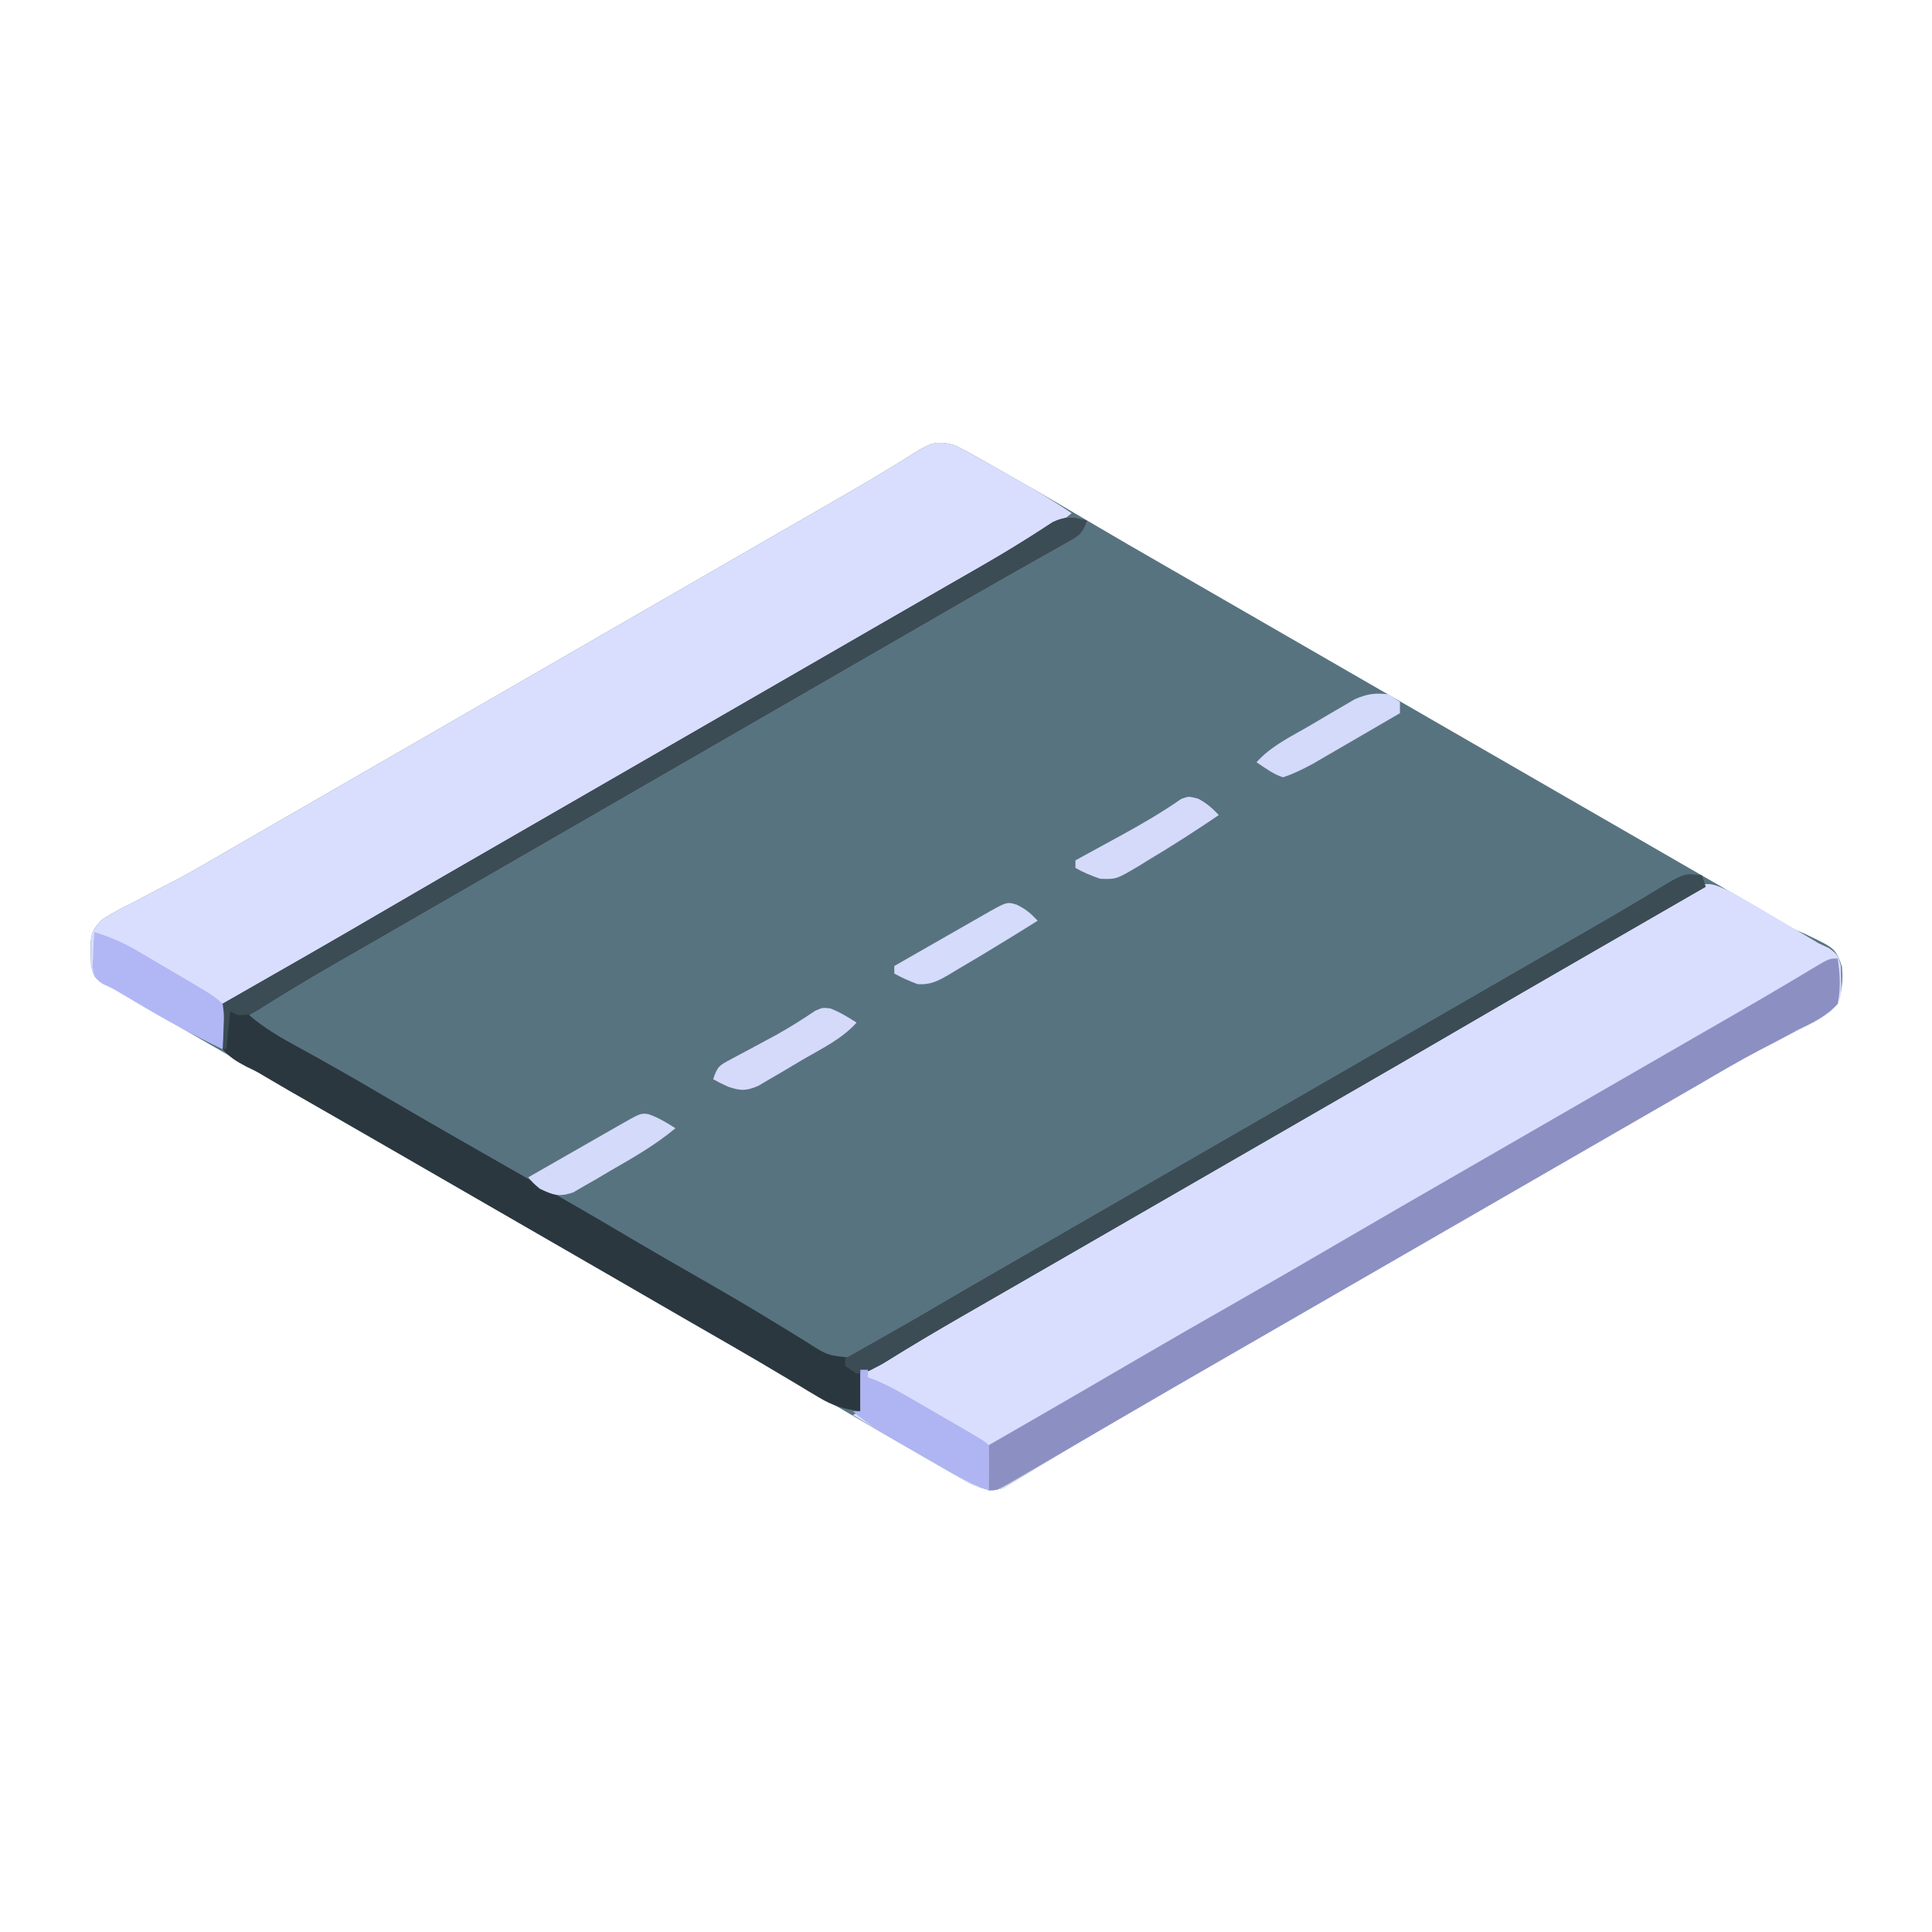 <?xml version="1.0" encoding="UTF-8"?>
<svg version="1.1" xmlns="http://www.w3.org/2000/svg" width="512" height="512">
<path d="M0 0 C1.82 0.87 3.605 1.814 5.359 2.809 C6.383 3.385 7.408 3.962 8.463 4.556 C9.547 5.177 10.632 5.798 11.75 6.438 C12.877 7.076 14.003 7.714 15.164 8.371 C22.642 12.618 30.072 16.942 37.469 21.328 C43.099 24.66 48.769 27.921 54.438 31.188 C56.098 32.145 56.098 32.145 57.793 33.121 C60.063 34.429 62.334 35.737 64.605 37.044 C70.072 40.193 75.536 43.347 81 46.5 C83.167 47.75 85.333 49 87.5 50.25 C120 69 120 69 152.5 87.75 C153.573 88.369 154.645 88.988 155.75 89.625 C157.916 90.874 160.081 92.124 162.246 93.373 C167.686 96.512 173.127 99.65 178.57 102.785 C211.129 121.545 211.129 121.545 219.179 126.402 C222.041 128.082 222.041 128.082 225.36 129.504 C233.398 133.336 233.398 133.336 235.118 138.092 C235.426 141.845 235.225 144.437 234 148 C231.056 151.318 227.589 152.974 223.625 154.875 C221.406 156.05 219.187 157.225 216.969 158.402 C215.815 158.993 214.661 159.583 213.473 160.191 C207.915 163.086 202.532 166.272 197.125 169.438 C194.941 170.698 192.756 171.957 190.57 173.215 C184.045 176.974 177.522 180.736 171 184.5 C168.833 185.75 166.667 187 164.5 188.25 C163.428 188.869 162.355 189.488 161.25 190.125 C99.5 225.75 99.5 225.75 96.25 227.625 C94.084 228.874 91.919 230.124 89.754 231.373 C84.314 234.512 78.873 237.65 73.43 240.785 C63.81 246.328 54.194 251.877 44.605 257.474 C42.601 258.644 40.595 259.812 38.588 260.979 C33.853 263.734 29.137 266.514 24.453 269.355 C23.149 270.137 23.149 270.137 21.818 270.935 C20.196 271.908 18.58 272.892 16.973 273.89 C15.898 274.53 15.898 274.53 14.801 275.184 C14.184 275.561 13.567 275.938 12.931 276.326 C9.517 277.518 6.867 276.409 3.702 274.915 C2.917 274.465 2.133 274.015 1.324 273.551 C-0.022 272.784 -0.022 272.784 -1.395 272.003 C-2.358 271.445 -3.321 270.887 -4.312 270.312 C-5.329 269.731 -6.345 269.149 -7.392 268.55 C-15.508 263.894 -23.589 259.174 -31.663 254.445 C-39.412 249.91 -47.199 245.444 -55 241 C-64.721 235.46 -74.409 229.866 -84.067 224.217 C-94.591 218.062 -105.154 211.976 -115.718 205.891 C-121.147 202.763 -126.573 199.631 -132 196.5 C-134.167 195.25 -136.333 194 -138.5 192.75 C-151.5 185.25 -164.5 177.75 -177.5 170.25 C-178.574 169.63 -179.648 169.011 -180.755 168.372 C-182.905 167.132 -185.054 165.892 -187.204 164.651 C-192.273 161.726 -197.343 158.802 -202.413 155.88 C-204.804 154.502 -207.195 153.124 -209.586 151.745 C-211.27 150.775 -212.954 149.804 -214.639 148.834 C-215.662 148.244 -216.684 147.654 -217.738 147.047 C-218.636 146.53 -219.533 146.012 -220.458 145.479 C-221.297 144.991 -222.136 144.503 -223 144 C-223.914 143.571 -224.827 143.142 -225.769 142.701 C-228 141 -228 141 -228.853 138.105 C-229.135 129.308 -229.135 129.308 -226.149 125.868 C-223.396 124.015 -220.617 122.56 -217.625 121.125 C-215.406 119.95 -213.187 118.775 -210.969 117.598 C-209.815 117.007 -208.661 116.417 -207.473 115.809 C-201.915 112.914 -196.532 109.728 -191.125 106.562 C-188.941 105.302 -186.756 104.043 -184.57 102.785 C-178.045 99.026 -171.522 95.264 -165 91.5 C-162.833 90.25 -160.667 89 -158.5 87.75 C-157.428 87.131 -156.355 86.513 -155.25 85.875 C-67.5 35.25 -67.5 35.25 -64.248 33.374 C-62.088 32.128 -59.929 30.882 -57.77 29.636 C-52.242 26.447 -46.714 23.259 -41.184 20.074 C-40.063 19.428 -38.942 18.783 -37.788 18.117 C-35.581 16.846 -33.373 15.576 -31.163 14.309 C-26.328 11.528 -21.516 8.725 -16.766 5.801 C-15.591 5.084 -15.591 5.084 -14.393 4.353 C-12.974 3.482 -11.562 2.6 -10.16 1.704 C-6.231 -0.698 -4.387 -1.29 0 0 Z " fill="#587380" transform="translate(253,118)"/>
<path d="M0 0 C1.914 1 3.801 2.053 5.66 3.152 C7.222 4.07 7.222 4.07 8.814 5.006 C9.886 5.643 10.958 6.281 12.062 6.938 C13.138 7.571 14.214 8.205 15.322 8.857 C18.219 10.565 21.111 12.279 24 14 C25.379 14.651 25.379 14.651 26.785 15.314 C29 17 29 17 29.853 19.895 C30.135 28.692 30.135 28.692 27.149 32.132 C24.396 33.985 21.617 35.44 18.625 36.875 C16.406 38.05 14.187 39.225 11.969 40.402 C10.238 41.288 10.238 41.288 8.473 42.191 C2.915 45.086 -2.468 48.272 -7.875 51.438 C-10.059 52.698 -12.244 53.957 -14.43 55.215 C-20.955 58.974 -27.478 62.736 -34 66.5 C-36.167 67.75 -38.333 69 -40.5 70.25 C-41.572 70.869 -42.645 71.487 -43.75 72.125 C-105.5 107.75 -105.5 107.75 -108.75 109.625 C-110.916 110.874 -113.081 112.124 -115.246 113.373 C-120.686 116.512 -126.127 119.65 -131.57 122.785 C-141.19 128.328 -150.806 133.877 -160.395 139.474 C-162.399 140.644 -164.405 141.812 -166.412 142.979 C-171.147 145.734 -175.863 148.514 -180.547 151.355 C-181.416 151.877 -182.286 152.398 -183.182 152.935 C-184.804 153.908 -186.42 154.892 -188.027 155.89 C-188.744 156.317 -189.461 156.744 -190.199 157.184 C-190.816 157.561 -191.433 157.938 -192.069 158.326 C-195.591 159.555 -198.274 158.349 -201.52 156.788 C-202.394 156.287 -203.268 155.786 -204.168 155.27 C-205.144 154.713 -206.121 154.157 -207.127 153.584 C-208.137 152.999 -209.147 152.415 -210.188 151.812 C-211.178 151.247 -212.169 150.682 -213.189 150.1 C-219.509 146.482 -225.771 142.772 -232 139 C-231.34 138.67 -230.68 138.34 -230 138 C-230 134.37 -230 130.74 -230 127 C-228.405 126.134 -226.811 125.267 -225.168 124.375 C-219.523 121.295 -213.91 118.165 -208.312 115 C-206.829 114.161 -206.829 114.161 -205.315 113.306 C-197.282 108.753 -189.303 104.111 -181.335 99.443 C-173.586 94.91 -165.8 90.444 -158 86 C-148.279 80.46 -138.591 74.866 -128.933 69.217 C-118.409 63.062 -107.846 56.976 -97.282 50.891 C-91.853 47.763 -86.427 44.631 -81 41.5 C-78.833 40.25 -76.667 39 -74.5 37.75 C-73.427 37.131 -72.355 36.513 -71.25 35.875 C-61.5 30.25 -61.5 30.25 -58.246 28.373 C-56.092 27.13 -53.939 25.888 -51.785 24.645 C-46.763 21.747 -41.741 18.85 -36.716 15.957 C-34.95 14.941 -33.184 13.923 -31.418 12.906 C-29.213 11.636 -27.007 10.366 -24.801 9.098 C-23.794 8.518 -22.787 7.938 -21.75 7.34 C-20.3 6.512 -20.3 6.512 -18.82 5.667 C-16.93 4.55 -15.07 3.381 -13.242 2.165 C-12.379 1.596 -11.515 1.027 -10.625 0.441 C-9.875 -0.076 -9.125 -0.594 -8.352 -1.127 C-4.951 -2.39 -3.266 -1.438 0 0 Z " fill="#D9DEFE" transform="translate(458,236)"/>
<path d="M0 0 C1.949 0.94 3.863 1.955 5.746 3.02 C6.831 3.63 7.916 4.24 9.033 4.869 C10.157 5.51 11.28 6.152 12.438 6.812 C13.557 7.442 14.677 8.072 15.83 8.721 C21.017 11.655 26.07 14.655 31 18 C27.571 20.865 24.121 23.206 20.23 25.398 C18.545 26.354 18.545 26.354 16.826 27.328 C16.234 27.661 15.641 27.995 15.031 28.338 C11.863 30.12 8.704 31.917 5.543 33.711 C4.902 34.074 4.261 34.437 3.601 34.812 C-2.295 38.158 -8.152 41.57 -14 45 C-22.635 50.057 -31.306 55.046 -40 60 C-49.721 65.54 -59.409 71.134 -69.067 76.783 C-79.591 82.938 -90.154 89.024 -100.718 95.109 C-106.147 98.237 -111.573 101.369 -117 104.5 C-119.167 105.75 -121.333 107 -123.5 108.25 C-124.573 108.869 -125.645 109.487 -126.75 110.125 C-136.5 115.75 -136.5 115.75 -139.754 117.627 C-141.908 118.87 -144.061 120.112 -146.215 121.355 C-151.237 124.253 -156.259 127.15 -161.284 130.043 C-163.05 131.059 -164.816 132.077 -166.582 133.094 C-168.787 134.364 -170.993 135.634 -173.199 136.902 C-178.864 140.166 -184.483 143.484 -190.039 146.931 C-192 148 -192 148 -194 148 C-194 151.96 -194 155.92 -194 160 C-204.003 155.188 -213.489 149.71 -223 144 C-223.883 143.587 -224.766 143.175 -225.677 142.749 C-228 141 -228 141 -228.853 138.105 C-229.135 129.308 -229.135 129.308 -226.149 125.868 C-223.396 124.015 -220.617 122.56 -217.625 121.125 C-215.406 119.95 -213.187 118.775 -210.969 117.598 C-209.815 117.007 -208.661 116.417 -207.473 115.809 C-201.915 112.914 -196.532 109.728 -191.125 106.562 C-188.941 105.302 -186.756 104.043 -184.57 102.785 C-178.045 99.026 -171.522 95.264 -165 91.5 C-162.833 90.25 -160.667 89 -158.5 87.75 C-157.428 87.131 -156.355 86.513 -155.25 85.875 C-67.5 35.25 -67.5 35.25 -64.248 33.374 C-62.088 32.128 -59.929 30.882 -57.77 29.636 C-52.242 26.447 -46.714 23.259 -41.184 20.074 C-40.063 19.428 -38.942 18.783 -37.788 18.117 C-35.581 16.846 -33.373 15.576 -31.163 14.309 C-26.328 11.528 -21.516 8.725 -16.766 5.801 C-15.591 5.084 -15.591 5.084 -14.393 4.353 C-12.974 3.482 -11.562 2.6 -10.16 1.704 C-6.228 -0.7 -4.388 -1.301 0 0 Z " fill="#D9DEFE" transform="translate(253,118)"/>
<path d="M0 0 C-1.268 3.805 -2.431 4.11 -5.871 6.047 C-6.907 6.637 -7.943 7.226 -9.01 7.834 C-10.141 8.466 -11.272 9.099 -12.438 9.75 C-13.618 10.419 -14.799 11.089 -15.979 11.76 C-18.433 13.154 -20.889 14.544 -23.347 15.932 C-28.921 19.082 -34.459 22.294 -40 25.5 C-42.166 26.75 -44.333 28 -46.5 29.25 C-47.572 29.869 -48.645 30.488 -49.75 31.125 C-163.5 96.75 -163.5 96.75 -166.753 98.627 C-168.909 99.871 -171.065 101.115 -173.221 102.36 C-178.214 105.242 -183.209 108.121 -188.208 110.992 C-205.25 120.751 -205.25 120.751 -222 131 C-217.993 134.439 -213.807 136.89 -209.188 139.375 C-201.93 143.343 -194.759 147.439 -187.625 151.625 C-173.543 159.878 -159.364 167.956 -145.182 176.036 C-138.513 179.836 -131.851 183.645 -125.25 187.562 C-116.908 192.49 -108.522 197.34 -100.113 202.152 C-94.431 205.411 -88.791 208.719 -83.207 212.145 C-82.122 212.802 -81.036 213.46 -79.918 214.138 C-77.849 215.395 -75.789 216.669 -73.74 217.96 C-68.713 221.16 -68.713 221.16 -63 221.758 C-62.01 221.178 -61.02 220.598 -60 220 C-59.246 219.585 -58.492 219.169 -57.716 218.741 C-54.862 217.149 -52.057 215.487 -49.25 213.812 C-47.086 212.536 -44.922 211.26 -42.758 209.984 C-41.642 209.325 -40.526 208.666 -39.376 207.986 C-33.979 204.811 -28.552 201.686 -23.125 198.562 C-20.94 197.303 -18.755 196.044 -16.57 194.785 C-15.485 194.16 -14.4 193.535 -13.282 192.891 C-7.853 189.763 -2.427 186.631 3 183.5 C5.167 182.25 7.333 181 9.5 179.75 C10.572 179.131 11.645 178.512 12.75 177.875 C100.5 127.25 100.5 127.25 103.753 125.373 C105.909 124.13 108.064 122.886 110.219 121.643 C115.223 118.755 120.228 115.868 125.233 112.983 C126.983 111.974 128.734 110.964 130.484 109.955 C132.664 108.698 134.844 107.442 137.023 106.186 C138.524 105.32 138.524 105.32 140.055 104.438 C141.03 103.878 142.006 103.319 143.011 102.742 C145.104 101.522 147.182 100.275 149.247 99.008 C150.302 98.366 151.358 97.724 152.445 97.062 C153.392 96.476 154.338 95.889 155.313 95.285 C158.154 93.926 159.896 93.724 163 94 C163.33 94.99 163.66 95.98 164 97 C161.359 98.524 158.718 100.047 156.078 101.571 C153.743 102.917 151.409 104.264 149.075 105.611 C143.16 109.024 137.245 112.435 131.328 115.844 C120.87 121.87 110.421 127.911 100 134 C88.453 140.747 76.871 147.433 65.282 154.109 C59.853 157.237 54.427 160.369 49 163.5 C46.833 164.75 44.667 166 42.5 167.25 C41.428 167.869 40.355 168.488 39.25 169.125 C3.5 189.75 3.5 189.75 0.247 191.626 C-1.91 192.871 -4.068 194.117 -6.226 195.362 C-11.777 198.566 -17.33 201.766 -22.887 204.961 C-25.154 206.266 -27.421 207.57 -29.688 208.875 C-30.772 209.498 -31.856 210.122 -32.973 210.764 C-39.62 214.596 -46.233 218.477 -52.727 222.564 C-55.418 224.223 -56.765 225 -60 225 C-60 228.63 -60 232.26 -60 236 C-64.239 235.472 -67.266 234.564 -70.922 232.367 C-72.316 231.541 -72.316 231.541 -73.738 230.698 C-74.732 230.096 -75.726 229.495 -76.75 228.875 C-78.914 227.589 -81.078 226.304 -83.242 225.02 C-84.358 224.354 -85.474 223.688 -86.624 223.002 C-92.013 219.806 -97.444 216.685 -102.875 213.562 C-105.06 212.304 -107.245 211.044 -109.43 209.785 C-111.057 208.848 -111.057 208.848 -112.718 207.891 C-118.147 204.763 -123.573 201.631 -129 198.5 C-131.167 197.25 -133.333 196 -135.5 194.75 C-148.5 187.25 -161.5 179.75 -174.5 172.25 C-175.574 171.631 -176.648 171.011 -177.754 170.373 C-179.907 169.131 -182.06 167.888 -184.213 166.645 C-189.241 163.742 -194.271 160.842 -199.31 157.957 C-201.084 156.941 -202.858 155.924 -204.631 154.906 C-206.848 153.634 -209.067 152.364 -211.287 151.098 C-213.281 149.953 -215.265 148.792 -217.239 147.613 C-219.961 145.978 -219.961 145.978 -222.742 144.657 C-225.315 143.279 -227.121 142.24 -229 140 C-229.743 135.896 -229.54 132.121 -229 128 C-227.916 127.383 -227.916 127.383 -226.811 126.753 C-213.15 118.972 -199.51 111.159 -185.939 103.22 C-175.413 97.065 -164.848 90.977 -154.282 84.891 C-148.853 81.763 -143.427 78.631 -138 75.5 C-135.833 74.25 -133.667 73 -131.5 71.75 C-130.428 71.131 -129.355 70.513 -128.25 69.875 C-66.5 34.25 -66.5 34.25 -63.247 32.374 C-61.09 31.129 -58.932 29.883 -56.774 28.638 C-51.223 25.434 -45.67 22.234 -40.113 19.039 C-38.982 18.388 -37.852 17.737 -36.687 17.066 C-34.466 15.788 -32.244 14.512 -30.021 13.238 C-25.381 10.571 -20.767 7.888 -16.246 5.023 C-15.557 4.59 -14.867 4.157 -14.157 3.71 C-12.413 2.603 -10.682 1.475 -8.953 0.344 C-5.454 -1.249 -3.653 -1.006 0 0 Z " fill="#2B373F" transform="translate(288,138)"/>
<path d="M0 0 C0.636 4.157 0.85 7.862 0 12 C-2.905 15.27 -6.479 16.913 -10.375 18.812 C-12.594 19.996 -14.813 21.181 -17.031 22.367 C-18.185 22.964 -19.339 23.56 -20.527 24.175 C-26.076 27.091 -31.465 30.274 -36.875 33.438 C-39.059 34.698 -41.244 35.957 -43.43 37.215 C-49.955 40.974 -56.478 44.736 -63 48.5 C-65.167 49.75 -67.333 51 -69.5 52.25 C-70.573 52.869 -71.645 53.487 -72.75 54.125 C-134.5 89.75 -134.5 89.75 -137.75 91.625 C-139.916 92.874 -142.081 94.124 -144.246 95.373 C-149.686 98.512 -155.127 101.65 -160.57 104.785 C-171.208 110.914 -181.835 117.06 -192.438 123.25 C-193.417 123.821 -194.396 124.393 -195.405 124.981 C-200.158 127.754 -204.908 130.533 -209.652 133.32 C-211.393 134.339 -213.134 135.357 -214.875 136.375 C-215.672 136.846 -216.469 137.317 -217.291 137.802 C-222.773 141 -222.773 141 -225 141 C-225 137.04 -225 133.08 -225 129 C-223.402 128.08 -221.803 127.159 -220.156 126.211 C-217.937 124.932 -215.719 123.654 -213.5 122.375 C-212.914 122.037 -212.328 121.699 -211.724 121.351 C-203.509 116.614 -195.31 111.852 -187.125 107.062 C-177.855 101.641 -168.542 96.298 -159.212 90.981 C-150.087 85.78 -140.999 80.52 -131.933 75.217 C-121.409 69.062 -110.846 62.976 -100.282 56.891 C-94.853 53.763 -89.427 50.631 -84 47.5 C-81.833 46.25 -79.667 45 -77.5 43.75 C-76.427 43.131 -75.355 42.513 -74.25 41.875 C-64.5 36.25 -64.5 36.25 -61.248 34.374 C-59.088 33.128 -56.929 31.882 -54.77 30.636 C-49.242 27.447 -43.714 24.259 -38.184 21.074 C-35.935 19.779 -33.686 18.483 -31.438 17.188 C-29.82 16.256 -29.82 16.256 -28.17 15.306 C-23.318 12.509 -18.474 9.699 -13.66 6.836 C-12.864 6.363 -12.067 5.889 -11.246 5.402 C-9.794 4.536 -8.344 3.666 -6.896 2.792 C-2.218 0 -2.218 0 0 0 Z " fill="#8C8FC1" transform="translate(487,254)"/>
<path d="M0 0 C-1.268 3.805 -2.431 4.11 -5.871 6.047 C-6.907 6.637 -7.943 7.226 -9.01 7.834 C-10.141 8.466 -11.272 9.099 -12.438 9.75 C-13.618 10.419 -14.799 11.089 -15.979 11.76 C-18.433 13.154 -20.889 14.544 -23.347 15.932 C-28.921 19.082 -34.459 22.294 -40 25.5 C-42.166 26.75 -44.333 28 -46.5 29.25 C-47.572 29.869 -48.645 30.488 -49.75 31.125 C-163.5 96.75 -163.5 96.75 -166.753 98.627 C-168.909 99.871 -171.065 101.115 -173.221 102.36 C-178.214 105.242 -183.209 108.121 -188.208 110.992 C-191.077 112.639 -193.945 114.288 -196.812 115.938 C-197.902 116.563 -198.991 117.189 -200.114 117.834 C-206.766 121.67 -213.332 125.602 -219.777 129.777 C-222 131 -222 131 -225 131 C-225.66 130.67 -226.32 130.34 -227 130 C-227.33 133.3 -227.66 136.6 -228 140 C-228.33 140 -228.66 140 -229 140 C-229 136.04 -229 132.08 -229 128 C-227.916 127.383 -227.916 127.383 -226.811 126.753 C-213.15 118.972 -199.51 111.159 -185.939 103.22 C-175.413 97.065 -164.848 90.977 -154.282 84.891 C-148.853 81.763 -143.427 78.631 -138 75.5 C-135.833 74.25 -133.667 73 -131.5 71.75 C-130.428 71.131 -129.355 70.513 -128.25 69.875 C-66.5 34.25 -66.5 34.25 -63.247 32.374 C-61.09 31.129 -58.932 29.883 -56.774 28.638 C-51.223 25.434 -45.67 22.234 -40.113 19.039 C-38.982 18.388 -37.852 17.737 -36.687 17.066 C-34.466 15.788 -32.244 14.512 -30.021 13.238 C-25.381 10.571 -20.767 7.888 -16.246 5.023 C-15.557 4.59 -14.867 4.157 -14.157 3.71 C-12.413 2.603 -10.682 1.475 -8.953 0.344 C-5.454 -1.249 -3.653 -1.006 0 0 Z " fill="#3C4C55" transform="translate(288,138)"/>
<path d="M0 0 C0.33 0.99 0.66 1.98 1 3 C-1.641 4.524 -4.282 6.047 -6.922 7.571 C-9.257 8.917 -11.591 10.264 -13.925 11.611 C-19.84 15.024 -25.755 18.435 -31.672 21.844 C-42.13 27.87 -52.579 33.911 -63 40 C-74.547 46.747 -86.129 53.433 -97.718 60.109 C-103.147 63.237 -108.573 66.369 -114 69.5 C-116.167 70.75 -118.333 72 -120.5 73.25 C-121.573 73.869 -122.645 74.487 -123.75 75.125 C-159.5 95.75 -159.5 95.75 -162.753 97.626 C-164.91 98.871 -167.068 100.117 -169.226 101.362 C-174.777 104.566 -180.33 107.766 -185.887 110.961 C-188.154 112.265 -190.421 113.57 -192.688 114.875 C-194.315 115.811 -194.315 115.811 -195.975 116.766 C-203.131 120.892 -210.22 125.111 -217.242 129.461 C-221.41 131.787 -221.41 131.787 -224 132 C-224.99 131.34 -225.98 130.68 -227 130 C-227 129.34 -227 128.68 -227 128 C-226.143 127.519 -226.143 127.519 -225.27 127.029 C-213.186 120.24 -201.154 113.373 -189.193 106.372 C-178.584 100.164 -167.934 94.027 -157.282 87.891 C-151.853 84.763 -146.427 81.631 -141 78.5 C-138.833 77.25 -136.667 76 -134.5 74.75 C-133.428 74.131 -132.355 73.513 -131.25 72.875 C-69.5 37.25 -69.5 37.25 -66.248 35.374 C-64.087 34.127 -61.926 32.881 -59.765 31.634 C-54.262 28.459 -48.758 25.284 -43.254 22.109 C-42.144 21.469 -41.033 20.828 -39.889 20.168 C-37.695 18.903 -35.5 17.639 -33.304 16.377 C-28.288 13.49 -23.286 10.585 -18.32 7.613 C-17.448 7.095 -16.576 6.578 -15.677 6.044 C-14.07 5.088 -12.468 4.123 -10.871 3.147 C-4.476 -0.642 -4.476 -0.642 0 0 Z " fill="#3C4C55" transform="translate(451,232)"/>
<path d="M0 0 C0.66 0 1.32 0 2 0 C2 0.66 2 1.32 2 2 C2.698 2.259 3.397 2.518 4.116 2.785 C7.286 4.121 10.163 5.718 13.141 7.441 C13.708 7.769 14.276 8.097 14.861 8.435 C16.052 9.123 17.242 9.813 18.431 10.505 C20.256 11.566 22.085 12.622 23.914 13.678 C32.851 18.851 32.851 18.851 34 20 C34.072 22.02 34.084 24.042 34.062 26.062 C34.053 27.167 34.044 28.272 34.035 29.41 C34.024 30.265 34.012 31.119 34 32 C28.24 29.854 23.094 26.733 17.789 23.66 C16.008 22.63 14.223 21.608 12.438 20.586 C11.303 19.931 10.169 19.276 9 18.602 C7.969 18.007 6.938 17.412 5.875 16.799 C3.066 15.041 0.542 13.123 -2 11 C-1.34 11 -0.68 11 0 11 C0 7.37 0 3.74 0 0 Z " fill="#AFB5F2" transform="translate(228,363)"/>
<path d="M0 0 C4.246 1.289 7.872 2.908 11.695 5.152 C12.741 5.764 13.786 6.376 14.863 7.006 C15.94 7.643 17.016 8.281 18.125 8.938 C19.209 9.571 20.293 10.205 21.41 10.857 C31.428 16.746 31.428 16.746 34 19 C34.391 21.918 34.391 21.918 34.25 25.188 C34.214 26.274 34.178 27.361 34.141 28.48 C34.094 29.312 34.048 30.143 34 31 C24.617 26.552 15.67 21.474 6.812 16.064 C4.842 14.871 4.842 14.871 2.016 13.586 C0 12 0 12 -0.488 9.082 C-0.43 8.003 -0.372 6.924 -0.312 5.812 C-0.267 4.726 -0.222 3.639 -0.176 2.52 C-0.118 1.688 -0.06 0.857 0 0 Z " fill="#B1B7F5" transform="translate(25,247)"/>
<path d="M0 0 C0.99 0.66 1.98 1.32 3 2 C3 2.99 3 3.98 3 5 C-0.609 7.104 -4.22 9.203 -7.834 11.299 C-9.061 12.011 -10.288 12.725 -11.514 13.44 C-13.283 14.471 -15.053 15.498 -16.824 16.523 C-17.887 17.141 -18.95 17.759 -20.046 18.396 C-22.671 19.822 -25.164 21.063 -28 22 C-30.702 21.091 -32.599 19.601 -35 18 C-31.168 13.707 -25.917 11.219 -20.995 8.365 C-19.197 7.318 -17.41 6.252 -15.623 5.186 C-14.483 4.522 -13.343 3.859 -12.168 3.176 C-11.129 2.566 -10.09 1.957 -9.02 1.329 C-5.69 -0.136 -3.598 -0.415 0 0 Z " fill="#D4DAF9" transform="translate(368,184)"/>
<path d="M0 0 C2.649 0.908 4.834 2.246 7.188 3.75 C1.764 8.259 -4.145 11.629 -10.25 15.125 C-11.37 15.791 -12.489 16.458 -13.643 17.145 C-14.729 17.765 -15.815 18.385 -16.934 19.023 C-17.918 19.595 -18.902 20.167 -19.916 20.755 C-23.664 22.043 -25.288 21.447 -28.812 19.75 C-30.688 18.125 -30.688 18.125 -31.812 16.75 C-27.862 14.489 -23.911 12.229 -19.959 9.969 C-18.615 9.2 -17.271 8.431 -15.926 7.661 C-13.995 6.556 -12.064 5.452 -10.133 4.348 C-9.23 3.83 -9.23 3.83 -8.308 3.303 C-2.037 -0.281 -2.037 -0.281 0 0 Z " fill="#D4DAF9" transform="translate(171.812,295.25)"/>
<path d="M0 0 C2.496 0.968 4.662 2.304 6.914 3.742 C3.075 8.045 -2.215 10.566 -7.146 13.432 C-8.956 14.489 -10.753 15.567 -12.551 16.645 C-13.705 17.319 -14.86 17.992 -16.016 18.664 C-17.06 19.279 -18.104 19.893 -19.179 20.526 C-22.447 21.893 -23.779 21.85 -27.086 20.742 C-29.398 19.68 -29.398 19.68 -31.086 18.742 C-29.929 15.272 -29.482 15.113 -26.402 13.473 C-25.265 12.855 -25.265 12.855 -24.104 12.226 C-23.294 11.798 -22.483 11.37 -21.648 10.93 C-20 10.043 -18.353 9.155 -16.707 8.266 C-15.91 7.836 -15.113 7.406 -14.292 6.964 C-10.766 5.011 -7.387 2.837 -4.031 0.605 C-2.086 -0.258 -2.086 -0.258 0 0 Z " fill="#D5DAFA" transform="translate(220.086,267.258)"/>
<path d="M0 0 C2.451 1.195 3.725 2.3 5.562 4.25 C1.254 6.958 -3.082 9.618 -7.438 12.25 C-8.132 12.672 -8.827 13.094 -9.543 13.528 C-11.665 14.807 -13.799 16.062 -15.938 17.312 C-16.607 17.718 -17.277 18.124 -17.967 18.543 C-20.889 20.226 -22.847 21.289 -26.262 21.062 C-28.415 20.258 -30.428 19.366 -32.438 18.25 C-32.438 17.59 -32.438 16.93 -32.438 16.25 C-28.487 13.989 -24.536 11.729 -20.584 9.469 C-19.24 8.7 -17.896 7.931 -16.551 7.161 C-14.62 6.056 -12.689 4.952 -10.758 3.848 C-9.855 3.33 -9.855 3.33 -8.933 2.803 C-2.619 -0.806 -2.619 -0.806 0 0 Z " fill="#D5DBFA" transform="translate(269.438,239.75)"/>
<path d="M0 0 C2.293 1.248 3.657 2.456 5.434 4.324 C-0.694 8.478 -6.894 12.472 -13.254 16.262 C-14.069 16.768 -14.885 17.274 -15.725 17.795 C-21.729 21.353 -21.729 21.353 -26 21.207 C-28.324 20.407 -30.438 19.552 -32.566 18.324 C-32.566 17.664 -32.566 17.004 -32.566 16.324 C-32.013 16.022 -31.459 15.721 -30.889 15.41 C-28.322 14.008 -25.757 12.604 -23.191 11.199 C-22.274 10.699 -21.357 10.2 -20.412 9.685 C-14.958 6.698 -9.645 3.615 -4.539 0.055 C-2.566 -0.676 -2.566 -0.676 0 0 Z " fill="#D5DAFA" transform="translate(317.566,211.676)"/>
</svg>
